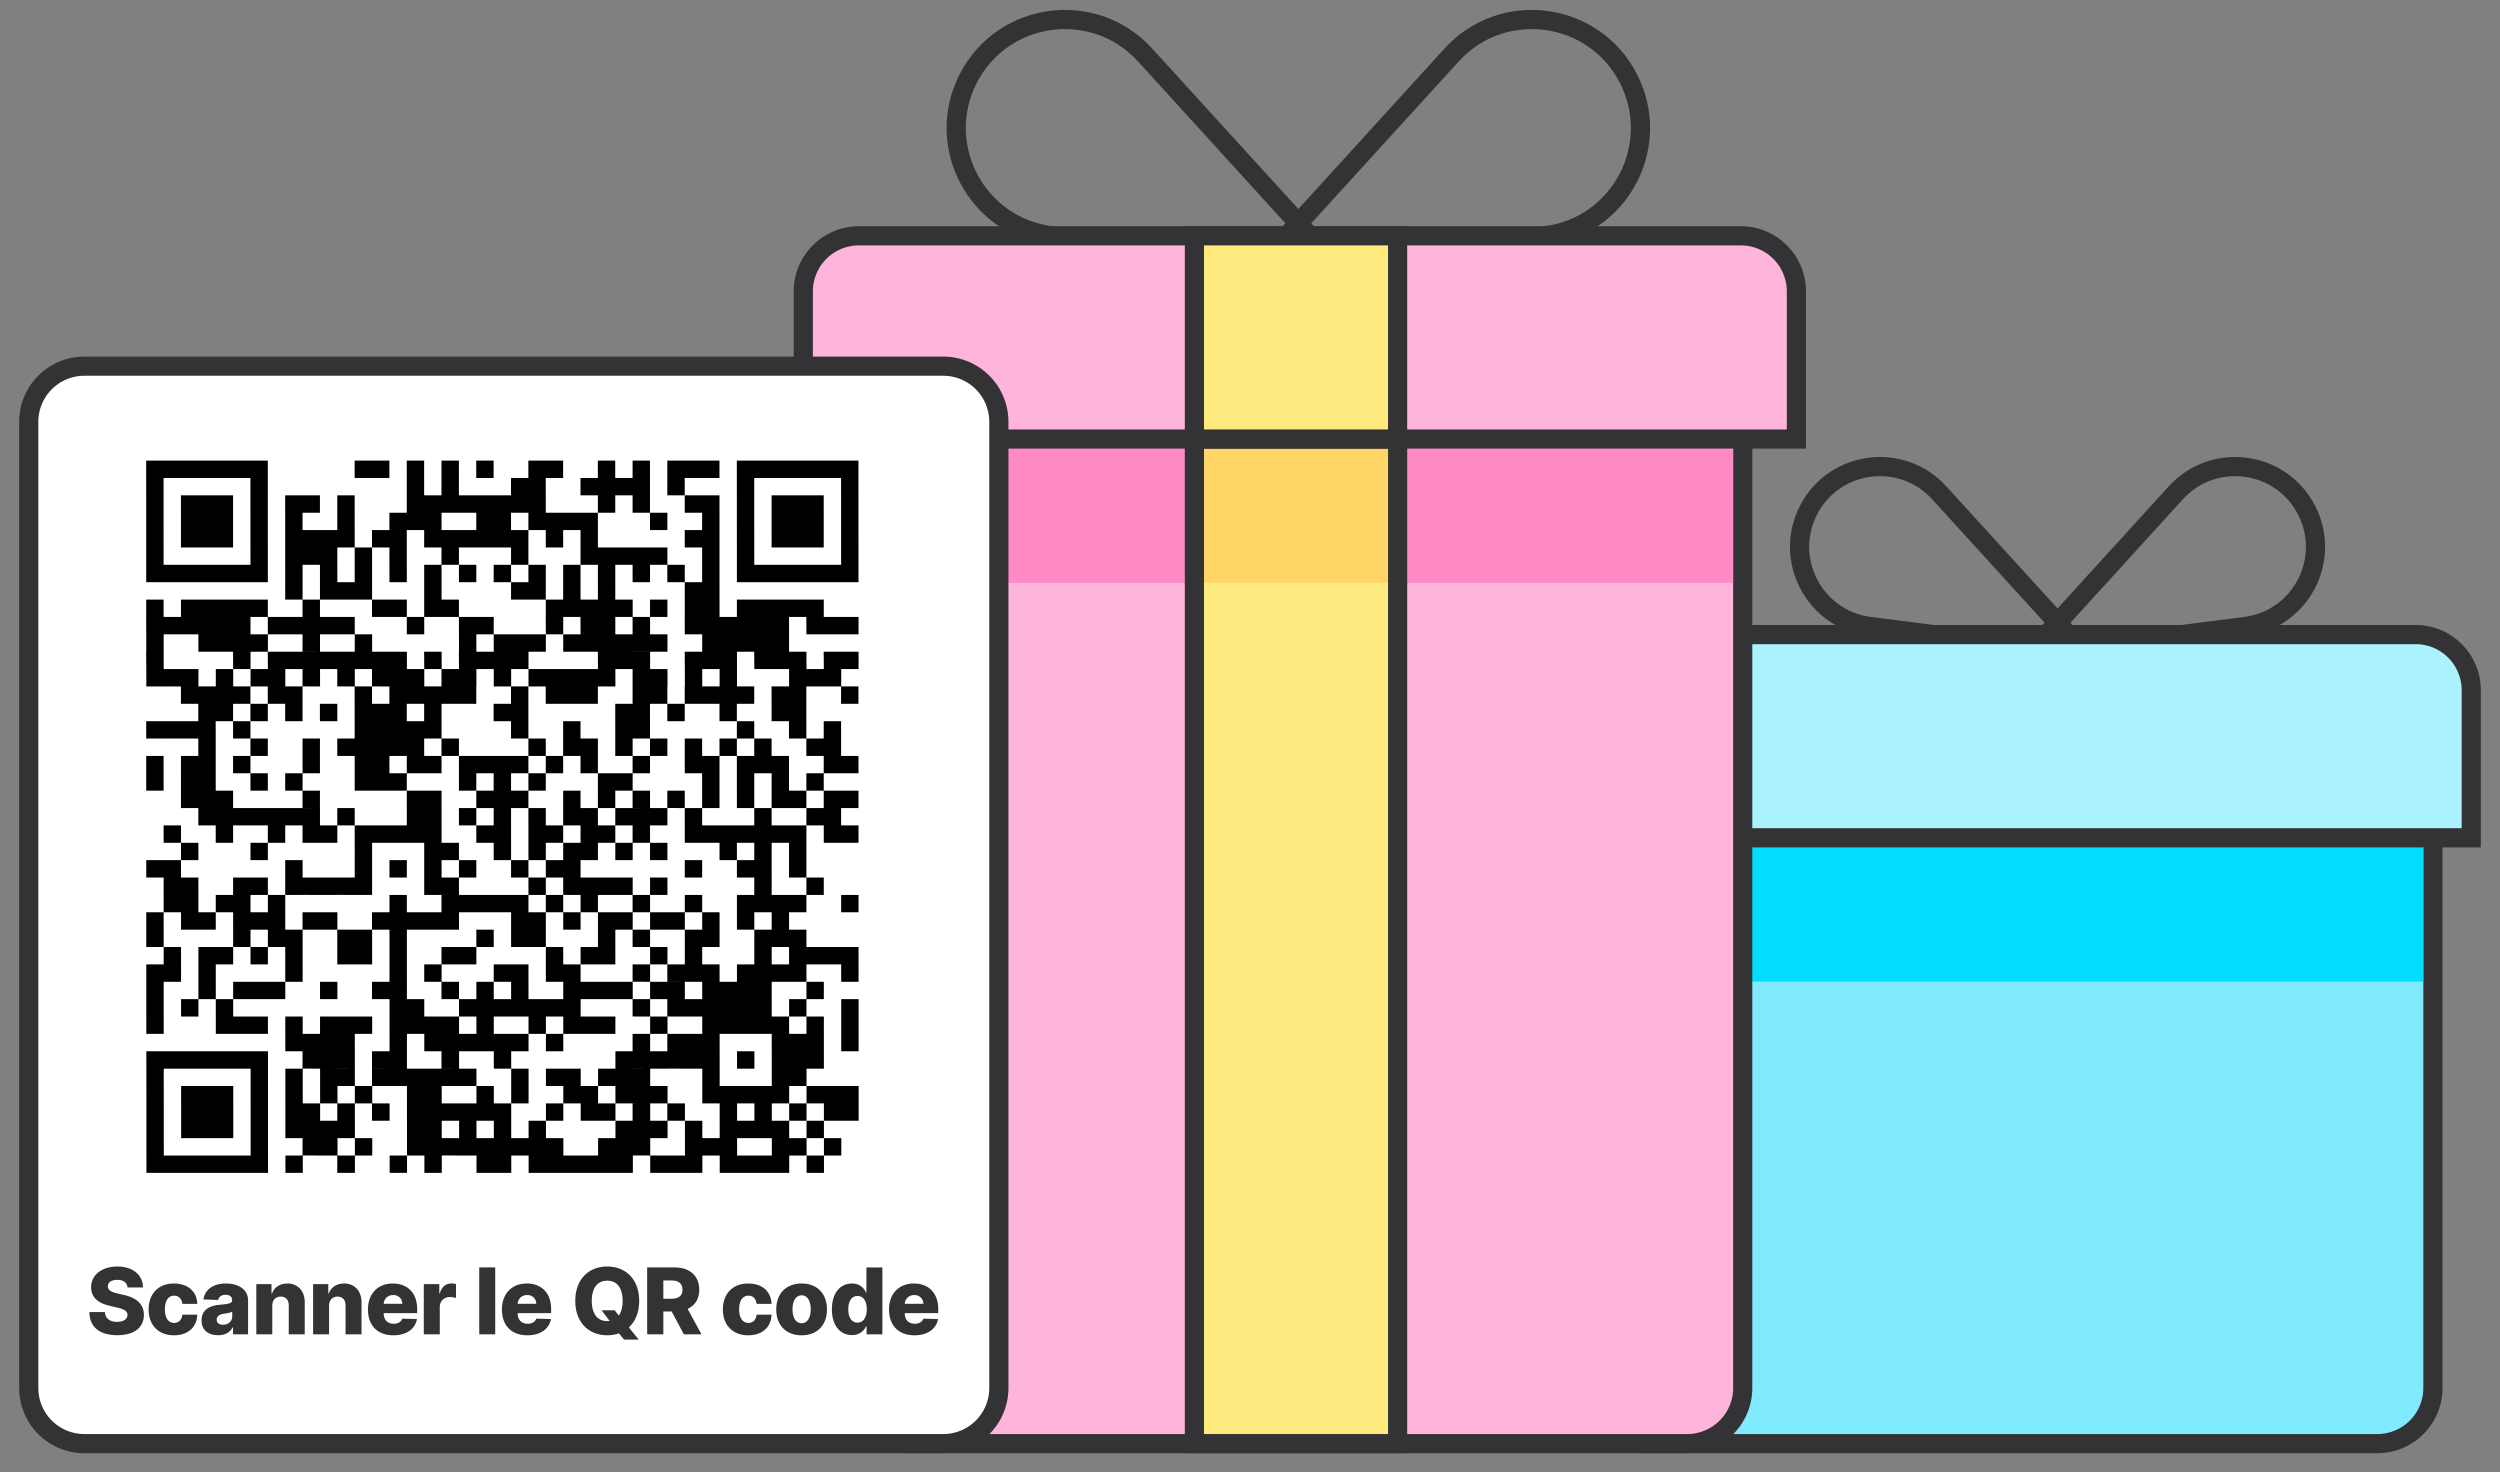 <svg xmlns="http://www.w3.org/2000/svg" width="326" height="192" fill="none" viewBox="0 0 326 192"><rect x="0" y="0" width="326" height="192" fill="#808080" stroke="none"/><g clip-path="url(#a)"><mask id="b" width="326" height="192" x="0" y="0" maskUnits="userSpaceOnUse" style="mask-type:luminance"><path fill="#fff" d="M0 0h326v192H0V0Z"/></mask><g mask="url(#b)"><path stroke="#333336" stroke-width="2.5" d="M172.572 32.7c.904.991.082 2.571-1.249 2.402l-34.258-4.362c-9.767-1.244-15.312-11.832-10.771-20.568 4.54-8.737 16.392-10.283 23.022-3.004L172.572 32.7Z"/><path fill="#80EBFF" stroke="#333336" stroke-width="2.5" d="M214 100.75a7.254 7.254 0 0 0-5.127 2.123A7.254 7.254 0 0 0 206.75 108v73c0 1.923.764 3.767 2.123 5.127A7.254 7.254 0 0 0 214 188.25h96a7.254 7.254 0 0 0 5.127-2.123A7.254 7.254 0 0 0 317.25 181v-73a7.254 7.254 0 0 0-2.123-5.127A7.254 7.254 0 0 0 310 100.75h-96Z"/><path stroke="#333336" stroke-width="2.5" d="M166.035 32.7c-.903.991-.082 2.571 1.249 2.402l34.259-4.362c9.767-1.244 15.311-11.832 10.771-20.568-4.541-8.737-16.393-10.283-23.023-3.004L166.035 32.7Zm104.534 50.983c.5.548.045 1.423-.691 1.33l-26.061-3.32c-7.223-.919-11.324-8.75-7.965-15.21 3.358-6.461 12.123-7.605 17.026-2.222l17.691 19.422Z"/><path stroke="#333336" stroke-width="2.5" d="M266.038 83.683c-.5.548-.045 1.423.691 1.33l26.061-3.32c7.223-.919 11.324-8.75 7.966-15.21-3.358-6.461-12.123-7.605-17.027-2.222l-17.691 19.422Z"/><path fill="#0DF" d="M316 108h-88v20h88v-20Z"/><path fill="#ABF2FF" stroke="#333336" stroke-width="2.5" d="M194 109.25h-1.25V90a7.252 7.252 0 0 1 7.25-7.25h115a7.251 7.251 0 0 1 7.25 7.25v19.25H194Z"/><path fill="#FFB4DC" stroke="#333336" stroke-width="2.5" d="M112 55.75h-1.25V181c0 1.923.764 3.767 2.123 5.127A7.254 7.254 0 0 0 118 188.25h102a7.254 7.254 0 0 0 5.127-2.123A7.254 7.254 0 0 0 227.25 181V55.75H112Z"/><path fill="#FF8AC6" d="M226 56h-45v20h45V56Zm-114 0h69v20h-69V56Z"/><path fill="#FFEA80" stroke="#333336" stroke-width="2.5" d="M155.75 54.75h26.5v133.5h-26.5V54.75Z"/><path fill="#FFD567" d="M157 56h24v20h-24V56Z"/><path fill="#FFB4DC" stroke="#333336" stroke-width="2.5" d="M106 57.25h-1.25V38a7.252 7.252 0 0 1 7.25-7.25h115a7.251 7.251 0 0 1 7.25 7.25v19.25H106Z"/><path fill="#FFEA80" stroke="#333336" stroke-width="2.5" d="M155.75 57.25h26.5v-26.5h-26.5v26.5Z"/><path fill="#fff" stroke="#333336" stroke-width="2.5" d="M11 47.75A7.25 7.25 0 0 0 3.75 55v126a7.251 7.251 0 0 0 7.25 7.25h112a7.254 7.254 0 0 0 5.127-2.123A7.254 7.254 0 0 0 130.25 181V55a7.252 7.252 0 0 0-7.25-7.25H11Z"/><path fill="#333336" d="M16.627 167.889c-.056-.622-.507-.993-1.33-.993-.818 0-1.227.345-1.231.823-.018.52.485.784 1.278.954l.75.171c1.722.379 2.663 1.231 2.672 2.625-.009 1.657-1.296 2.642-3.469 2.642-2.195 0-3.614-.976-3.64-3.017h2.02c.048.839.661 1.274 1.595 1.274.848 0 1.346-.371 1.355-.904-.009-.49-.44-.75-1.398-.971l-.912-.213c-1.508-.345-2.438-1.091-2.433-2.416-.013-1.624 1.423-2.711 3.417-2.711 2.029 0 3.329 1.104 3.346 2.736h-2.02Zm6.06 6.235c-2.071 0-3.307-1.377-3.307-3.375 0-2.008 1.244-3.38 3.302-3.38 1.82 0 2.996 1.049 3.043 2.659h-1.948c-.08-.669-.468-1.073-1.065-1.073-.729 0-1.21.617-1.21 1.772 0 1.164.477 1.782 1.21 1.782.571 0 .989-.38 1.066-1.074h1.947c-.055 1.619-1.198 2.689-3.038 2.689Zm5.75-.013c-1.253 0-2.152-.631-2.152-1.926 0-1.449 1.107-1.939 2.433-2.05 1.116-.098 1.55-.183 1.55-.584v-.021c0-.439-.323-.686-.834-.686-.55 0-.895.255-.985.673l-1.922-.068c.167-1.193 1.164-2.08 2.924-2.08 1.666 0 2.898.797 2.898 2.182V174h-1.96v-.912h-.052c-.358.669-.988 1.023-1.9 1.023Zm.643-1.364c.665 0 1.202-.435 1.202-1.074v-.622c-.235.124-.712.209-1.1.264-.592.09-.924.346-.924.767 0 .435.34.665.822.665Zm6.426-2.48V174h-2.083v-6.545h1.981v1.201h.073c.29-.797 1.022-1.287 1.99-1.287 1.376 0 2.275.985 2.271 2.459V174h-2.084v-3.763c.004-.724-.388-1.159-1.048-1.159s-1.095.443-1.1 1.189Zm7.406 0V174h-2.084v-6.545h1.982v1.201h.072c.29-.797 1.023-1.287 1.99-1.287 1.377 0 2.276.985 2.271 2.459V174H45.06v-3.763c.004-.724-.388-1.159-1.049-1.159-.66 0-1.094.443-1.099 1.189Zm8.381 3.857c-2.058 0-3.31-1.275-3.31-3.371 0-2.029 1.269-3.384 3.246-3.384 1.858 0 3.17 1.185 3.17 3.341v.52h-4.363v.056c0 .801.494 1.333 1.296 1.333.545 0 .971-.234 1.133-.669l1.913.056c-.238 1.287-1.367 2.118-3.085 2.118Zm-1.257-4.104h2.425c-.009-.669-.503-1.146-1.19-1.146-.69 0-1.205.494-1.235 1.146Zm5.228 3.98v-6.545h2.024v1.193h.068c.239-.865.81-1.283 1.526-1.283.192 0 .409.03.584.077v1.811c-.2-.068-.571-.111-.819-.111-.745 0-1.3.524-1.3 1.304V174h-2.083Zm9.313-8.727V174h-2.084v-8.727h2.084Zm4.186 8.851c-2.059 0-3.311-1.275-3.311-3.371 0-2.029 1.27-3.384 3.247-3.384 1.858 0 3.17 1.185 3.17 3.341v.52h-4.363v.056c0 .801.494 1.333 1.295 1.333.546 0 .972-.234 1.134-.669l1.913.056c-.239 1.287-1.368 2.118-3.085 2.118Zm-1.257-4.104h2.424c-.008-.669-.503-1.146-1.189-1.146-.69 0-1.206.494-1.235 1.146Zm15.843-.384c0 1.53-.516 2.698-1.347 3.461l1.287 1.585H81.38l-.677-.814a4.55 4.55 0 0 1-1.522.251c-2.352 0-4.163-1.61-4.163-4.483 0-2.885 1.811-4.483 4.163-4.483 2.344 0 4.168 1.598 4.168 4.483Zm-4.9 1.228h1.704l.537.686c.328-.443.503-1.087.503-1.914 0-1.708-.75-2.633-2.012-2.633-1.257 0-2.011.925-2.011 2.633 0 1.709.754 2.634 2.011 2.634.107 0 .213-.009.316-.021l-1.048-1.385ZM84.391 174v-8.727h3.605c1.96 0 3.183 1.112 3.183 2.906 0 1.206-.554 2.062-1.512 2.497l1.81 3.324h-2.3l-1.594-2.987H86.5V174h-2.109Zm2.11-4.649h1.04c.945 0 1.452-.362 1.452-1.172 0-.81-.507-1.206-1.453-1.206H86.5l.001 2.378Zm11.069 4.773c-2.071 0-3.307-1.377-3.307-3.375 0-2.008 1.245-3.38 3.303-3.38 1.82 0 2.995 1.049 3.042 2.659h-1.947c-.081-.669-.469-1.073-1.066-1.073-.728 0-1.21.617-1.21 1.772 0 1.164.478 1.782 1.21 1.782.572 0 .99-.38 1.066-1.074h1.947c-.055 1.619-1.197 2.689-3.038 2.689Zm6.96 0c-2.058 0-3.307-1.36-3.307-3.375 0-2.02 1.249-3.38 3.307-3.38s3.307 1.36 3.307 3.38c0 2.015-1.249 3.375-3.307 3.375Zm.013-1.573c.746 0 1.172-.733 1.172-1.815 0-1.087-.426-1.824-1.172-1.824-.771 0-1.198.737-1.198 1.824 0 1.082.427 1.815 1.198 1.815Zm6.552 1.543c-1.445 0-2.616-1.134-2.616-3.362 0-2.31 1.24-3.363 2.608-3.363 1.031 0 1.602.605 1.849 1.206h.043v-3.302h2.083V174H113v-1.061h-.064c-.264.605-.852 1.155-1.841 1.155Zm.724-1.624c.759 0 1.206-.682 1.206-1.743 0-1.069-.443-1.73-1.206-1.73-.775 0-1.201.678-1.201 1.73 0 1.057.43 1.743 1.201 1.743Zm7.421 1.654c-2.058 0-3.311-1.275-3.311-3.371 0-2.029 1.27-3.384 3.247-3.384 1.858 0 3.17 1.185 3.17 3.341v.52h-4.363v.056c0 .801.494 1.333 1.295 1.333.546 0 .972-.234 1.134-.669l1.913.056c-.239 1.287-1.368 2.118-3.085 2.118Zm-1.257-4.104h2.424c-.008-.669-.502-1.146-1.188-1.146-.691 0-1.206.494-1.236 1.146Z"/></g><path fill="#000" d="M19.061 60.061h2.265v2.266h-2.265V60.06Zm2.265 0h2.266v2.266h-2.265V60.06Zm2.266 0h2.265v2.266h-2.265V60.06Zm2.265 0h2.265v2.266h-2.265V60.06Zm2.265 0h2.266v2.266h-2.266V60.06Zm2.266 0h2.265v2.266h-2.265V60.06Zm2.265 0h2.265v2.266h-2.265V60.06Zm13.592 0h2.265v2.266h-2.265V60.06Zm2.265 0h2.266v2.266H48.51V60.06Zm4.53 0h2.266v2.266h-2.265V60.06Zm4.531 0h2.266v2.266H57.57V60.06Zm4.531 0h2.265v2.266h-2.265V60.06Zm6.796 0h2.265v2.266h-2.265V60.06Zm2.265 0h2.266v2.266h-2.266V60.06Zm6.796 0h2.266v2.266h-2.266V60.06Zm4.53 0h2.266v2.266H82.49V60.06Zm4.531 0h2.266v2.266H87.02V60.06Zm2.266 0h2.265v2.266h-2.265V60.06Zm2.265 0h2.265v2.266h-2.265V60.06Zm4.53 0h2.266v2.266h-2.265V60.06Zm2.266 0h2.265v2.266h-2.265V60.06Zm2.265 0h2.266v2.266h-2.266V60.06Zm2.266 0h2.265v2.266h-2.265V60.06Zm2.265 0h2.265v2.266h-2.265V60.06Zm2.265 0h2.265v2.266h-2.265V60.06Zm2.265 0h2.266v2.266h-2.266V60.06Zm-90.612 2.266h2.265v2.265h-2.265v-2.265Zm13.592 0h2.265v2.265h-2.265v-2.265Zm20.388 0h2.265v2.265h-2.265v-2.265Zm4.53 0h2.266v2.265H57.57v-2.265Zm9.062 0h2.265v2.265h-2.265v-2.265Zm2.265 0h2.265v2.265h-2.265v-2.265Zm6.796 0h2.265v2.265h-2.265v-2.265Zm2.265 0h2.266v2.265h-2.266v-2.265Zm2.266 0h2.265v2.265h-2.265v-2.265Zm2.265 0h2.265v2.265H82.49v-2.265Zm4.53 0h2.266v2.265H87.02v-2.265Zm9.062 0h2.265v2.265h-2.265v-2.265Zm13.591 0h2.266v2.265h-2.266v-2.265Zm-90.612 2.265h2.265v2.265h-2.265v-2.265Zm4.53 0h2.266v2.265h-2.265v-2.265Zm2.266 0h2.265v2.265h-2.265v-2.265Zm2.265 0h2.266v2.265h-2.266v-2.265Zm4.531 0h2.265v2.265h-2.265v-2.265Zm4.53 0h2.266v2.265h-2.265v-2.265Zm2.266 0h2.265v2.265H39.45v-2.265Zm4.53 0h2.266v2.265H43.98v-2.265Zm9.062 0h2.265v2.265h-2.265v-2.265Zm2.265 0h2.265v2.265h-2.265v-2.265Zm2.265 0h2.266v2.265H57.57v-2.265Zm2.266 0h2.265v2.265h-2.265v-2.265Zm2.265 0h2.265v2.265h-2.265v-2.265Zm2.265 0h2.266v2.265h-2.266v-2.265Zm2.266 0h2.265v2.265h-2.265v-2.265Zm2.265 0h2.265v2.265h-2.265v-2.265Zm9.061 0h2.266v2.265h-2.266v-2.265Zm4.53 0h2.266v2.265H82.49v-2.265Zm6.797 0h2.265v2.265h-2.265v-2.265Zm2.265 0h2.265v2.265h-2.265v-2.265Zm4.53 0h2.266v2.265h-2.265v-2.265Zm4.531 0h2.266v2.265h-2.266v-2.265Zm2.266 0h2.265v2.265h-2.265v-2.265Zm2.265 0h2.265v2.265h-2.265v-2.265Zm4.53 0h2.266v2.265h-2.266v-2.265Zm-90.612 2.265h2.265v2.265h-2.265v-2.265Zm4.53 0h2.266v2.265h-2.265v-2.265Zm2.266 0h2.265v2.265h-2.265v-2.265Zm2.265 0h2.266v2.265h-2.266v-2.265Zm4.531 0h2.265v2.265h-2.265v-2.265Zm4.53 0h2.266v2.265h-2.265v-2.265Zm6.797 0h2.265v2.265H43.98v-2.265Zm6.796 0h2.265v2.265h-2.265v-2.265Zm2.265 0h2.265v2.265h-2.265v-2.265Zm2.265 0h2.265v2.265h-2.265v-2.265Zm6.796 0h2.265v2.265h-2.265v-2.265Zm2.265 0h2.266v2.265h-2.266v-2.265Zm4.531 0h2.265v2.265h-2.265v-2.265Zm2.265 0h2.266v2.265h-2.266v-2.265Zm2.266 0h2.265v2.265h-2.265v-2.265Zm2.265 0h2.265v2.265h-2.265v-2.265Zm9.061 0h2.265v2.265h-2.265v-2.265Zm6.796 0h2.265v2.265h-2.265v-2.265Zm4.53 0h2.266v2.265h-2.265v-2.265Zm4.531 0h2.266v2.265h-2.266v-2.265Zm2.266 0h2.265v2.265h-2.265v-2.265Zm2.265 0h2.265v2.265h-2.265v-2.265Zm4.53 0h2.266v2.265h-2.266v-2.265Zm-90.612 2.265h2.265v2.266h-2.265v-2.266Zm4.53 0h2.266v2.266h-2.265v-2.266Zm2.266 0h2.265v2.266h-2.265v-2.266Zm2.265 0h2.266v2.266h-2.266v-2.266Zm4.531 0h2.265v2.266h-2.265v-2.266Zm4.53 0h2.266v2.266h-2.265v-2.266Zm2.266 0h2.265v2.266H39.45v-2.266Zm2.265 0h2.266v2.266h-2.266v-2.266Zm2.266 0h2.265v2.266H43.98v-2.266Zm4.53 0h2.266v2.266H48.51v-2.266Zm2.266 0h2.265v2.266h-2.265v-2.266Zm4.53 0h2.265v2.266h-2.265v-2.266Zm2.265 0h2.266v2.266H57.57v-2.266Zm2.266 0h2.265v2.266h-2.265v-2.266Zm2.265 0h2.265v2.266h-2.265v-2.266Zm2.265 0h2.266v2.266h-2.266v-2.266Zm2.266 0h2.265v2.266h-2.265v-2.266Zm4.53 0h2.266v2.266h-2.266v-2.266Zm4.53 0h2.266v2.266h-2.265v-2.266Zm13.593 0h2.265v2.266h-2.265v-2.266Zm2.265 0h2.265v2.266h-2.265v-2.266Zm4.53 0h2.266v2.266h-2.265v-2.266Zm4.531 0h2.266v2.266h-2.266v-2.266Zm2.266 0h2.265v2.266h-2.265v-2.266Zm2.265 0h2.265v2.266h-2.265v-2.266Zm4.53 0h2.266v2.266h-2.266v-2.266Zm-90.612 2.266h2.265v2.265h-2.265v-2.265Zm13.592 0h2.265v2.265h-2.265v-2.265Zm4.53 0h2.266v2.265h-2.265v-2.265Zm2.266 0h2.265v2.265H39.45v-2.265Zm2.265 0h2.266v2.265h-2.266v-2.265Zm4.53 0h2.266v2.265h-2.265v-2.265Zm4.532 0h2.265v2.265h-2.265v-2.265Zm6.795 0h2.266v2.265H57.57v-2.265Zm9.062 0h2.265v2.265h-2.265v-2.265Zm9.06 0h2.266v2.265h-2.265v-2.265Zm2.266 0h2.266v2.265h-2.266v-2.265Zm2.266 0h2.265v2.265h-2.265v-2.265Zm2.265 0h2.265v2.265H82.49v-2.265Zm2.265 0h2.265v2.265h-2.265v-2.265Zm6.796 0h2.265v2.265h-2.265v-2.265Zm4.53 0h2.266v2.265h-2.265v-2.265Zm13.592 0h2.266v2.265h-2.266v-2.265Zm-90.612 2.265h2.265v2.265h-2.265v-2.265Zm2.265 0h2.266v2.265h-2.265v-2.265Zm2.266 0h2.265v2.265h-2.265v-2.265Zm2.265 0h2.265v2.265h-2.265v-2.265Zm2.265 0h2.266v2.265h-2.266v-2.265Zm2.266 0h2.265v2.265h-2.265v-2.265Zm2.265 0h2.265v2.265h-2.265v-2.265Zm4.53 0h2.266v2.265h-2.265v-2.265Zm4.531 0h2.266v2.265h-2.266v-2.265Zm4.53 0h2.266v2.265h-2.265v-2.265Zm4.532 0h2.265v2.265h-2.265v-2.265Zm4.53 0h2.265v2.265h-2.265v-2.265Zm4.53 0h2.266v2.265h-2.265v-2.265Zm4.531 0h2.266v2.265h-2.266v-2.265Zm4.531 0h2.265v2.265h-2.265v-2.265Zm4.53 0h2.266v2.265h-2.265v-2.265Zm4.531 0h2.266v2.265h-2.266v-2.265Zm4.53 0h2.266v2.265H82.49v-2.265Zm4.531 0h2.266v2.265H87.02v-2.265Zm4.531 0h2.265v2.265h-2.265v-2.265Zm4.53 0h2.266v2.265h-2.265v-2.265Zm2.266 0h2.265v2.265h-2.265v-2.265Zm2.265 0h2.266v2.265h-2.266v-2.265Zm2.266 0h2.265v2.265h-2.265v-2.265Zm2.265 0h2.265v2.265h-2.265v-2.265Zm2.265 0h2.265v2.265h-2.265v-2.265Zm2.265 0h2.266v2.265h-2.266v-2.265Zm-72.49 2.265h2.266v2.266h-2.265v-2.266Zm4.531 0h2.266v2.266h-2.266v-2.266Zm2.266 0h2.265v2.266H43.98v-2.266Zm2.265 0h2.265v2.266h-2.265v-2.266Zm9.061 0h2.265v2.266h-2.265v-2.266Zm11.327 0h2.265v2.266h-2.265v-2.266Zm2.265 0h2.265v2.266h-2.265v-2.266Zm4.53 0h2.266v2.266h-2.265v-2.266Zm4.531 0h2.266v2.266h-2.266v-2.266Zm11.327 0h2.265v2.266h-2.265v-2.266Zm2.265 0h2.265v2.266h-2.265v-2.266Zm-72.49 2.266h2.265v2.265h-2.265v-2.265Zm4.53 0h2.266v2.265h-2.265v-2.265Zm2.266 0h2.265v2.265h-2.265v-2.265Zm2.265 0h2.266v2.265h-2.266v-2.265Zm2.266 0h2.265v2.265h-2.265v-2.265Zm2.265 0h2.265v2.265h-2.265v-2.265Zm6.796 0h2.265v2.265H39.45v-2.265Zm9.061 0h2.266v2.265H48.51v-2.265Zm2.266 0h2.265v2.265h-2.265v-2.265Zm4.53 0h2.265v2.265h-2.265v-2.265Zm2.265 0h2.266v2.265H57.57v-2.265Zm13.592 0h2.266v2.265h-2.266v-2.265Zm2.266 0h2.265v2.265h-2.265v-2.265Zm2.265 0h2.265v2.265h-2.265v-2.265Zm2.265 0h2.266v2.265h-2.266v-2.265Zm2.266 0h2.265v2.265h-2.265v-2.265Zm4.53 0h2.265v2.265h-2.265v-2.265Zm4.53 0h2.266v2.265h-2.265v-2.265Zm2.266 0h2.265v2.265h-2.265v-2.265Zm4.53 0h2.266v2.265h-2.265v-2.265Zm2.266 0h2.265v2.265h-2.265v-2.265Zm2.265 0h2.266v2.265h-2.266v-2.265Zm2.266 0h2.265v2.265h-2.265v-2.265Zm2.265 0h2.265v2.265h-2.265v-2.265Zm-86.082 2.265h2.265v2.265h-2.265V80.45Zm2.265 0h2.266v2.265h-2.265V80.45Zm2.266 0h2.265v2.265h-2.265V80.45Zm2.265 0h2.265v2.265h-2.265V80.45Zm2.265 0h2.266v2.265h-2.266V80.45Zm2.266 0h2.265v2.265h-2.265V80.45Zm4.53 0h2.266v2.265h-2.266V80.45Zm2.266 0h2.265v2.265h-2.265V80.45Zm2.265 0h2.265v2.265H39.45V80.45Zm2.265 0h2.266v2.265h-2.266V80.45Zm2.266 0h2.265v2.265H43.98V80.45Zm9.06 0h2.266v2.265h-2.265V80.45Zm6.797 0h2.265v2.265h-2.265V80.45Zm2.265 0h2.265v2.265h-2.265V80.45Zm9.061 0h2.266v2.265h-2.266V80.45Zm4.53 0h2.266v2.265h-2.265V80.45Zm2.266 0h2.266v2.265h-2.266V80.45Zm4.53 0h2.266v2.265H82.49V80.45Zm6.797 0h2.265v2.265h-2.265V80.45Zm2.265 0h2.265v2.265h-2.265V80.45Zm2.265 0h2.266v2.265h-2.266V80.45Zm2.266 0h2.265v2.265h-2.265V80.45Zm2.265 0h2.265v2.265h-2.265V80.45Zm2.265 0h2.266v2.265h-2.266V80.45Zm4.531 0h2.265v2.265h-2.265V80.45Zm2.265 0h2.265v2.265h-2.265V80.45Zm2.265 0h2.266v2.265h-2.266V80.45Zm-90.612 2.265h2.265v2.266h-2.265v-2.266Zm6.796 0h2.265v2.266h-2.265v-2.266Zm2.265 0h2.266v2.266h-2.266v-2.266Zm2.266 0h2.265v2.266h-2.265v-2.266Zm2.265 0h2.265v2.266h-2.265v-2.266Zm6.796 0h2.265v2.266H39.45v-2.266Zm6.796 0h2.265v2.266h-2.265v-2.266Zm13.592 0h2.265v2.266h-2.265v-2.266Zm4.53 0h2.266v2.266h-2.266v-2.266Zm2.266 0h2.265v2.266h-2.265v-2.266Zm2.265 0h2.265v2.266h-2.265v-2.266Zm4.53 0h2.266v2.266h-2.265v-2.266Zm2.266 0h2.265v2.266h-2.265v-2.266Zm2.265 0h2.266v2.266h-2.266v-2.266Zm2.266 0h2.265v2.266h-2.265v-2.266Zm2.265 0h2.265v2.266H82.49v-2.266Zm2.265 0h2.265v2.266h-2.265v-2.266Zm6.796 0h2.265v2.266h-2.265v-2.266Zm2.265 0h2.266v2.266h-2.266v-2.266Zm2.266 0h2.265v2.266h-2.265v-2.266Zm2.265 0h2.265v2.266h-2.265v-2.266Zm2.265 0h2.266v2.266h-2.266v-2.266Zm-81.55 2.266h2.264v2.265h-2.265V84.98Zm11.326 0h2.265v2.265h-2.265V84.98Zm4.53 0h2.266v2.265h-2.266V84.98Zm2.266 0h2.265v2.265h-2.265V84.98Zm2.265 0h2.265v2.265H39.45V84.98Zm2.265 0h2.266v2.265h-2.266V84.98Zm2.266 0h2.265v2.265H43.98V84.98Zm2.265 0h2.265v2.265h-2.265V84.98Zm2.265 0h2.266v2.265H48.51V84.98Zm2.266 0h2.265v2.265h-2.265V84.98Zm4.53 0h2.265v2.265h-2.265V84.98Zm4.53 0h2.266v2.265h-2.265V84.98Zm2.266 0h2.265v2.265h-2.265V84.98Zm2.265 0h2.266v2.265h-2.266V84.98Zm2.266 0h2.265v2.265h-2.265V84.98Zm11.326 0h2.266v2.265h-2.266V84.98Zm2.266 0h2.265v2.265h-2.265V84.98Zm2.265 0h2.265v2.265H82.49V84.98Zm6.796 0h2.265v2.265h-2.265V84.98Zm2.265 0h2.265v2.265h-2.265V84.98Zm2.265 0h2.266v2.265h-2.266V84.98Zm4.53 0h2.266v2.265h-2.265V84.98Zm2.266 0h2.266v2.265h-2.266V84.98Zm2.266 0h2.265v2.265h-2.265V84.98Zm4.53 0h2.265v2.265h-2.265V84.98Zm2.265 0h2.266v2.265h-2.266V84.98Zm-90.612 2.265h2.265v2.265h-2.265v-2.265Zm2.265 0h2.266v2.265h-2.265v-2.265Zm2.266 0h2.265v2.265h-2.265v-2.265Zm4.53 0h2.266v2.265h-2.266v-2.265Zm4.531 0h2.265v2.265h-2.265v-2.265Zm2.265 0h2.266v2.265h-2.266v-2.265Zm4.531 0h2.265v2.265H39.45v-2.265Zm4.53 0h2.266v2.265H43.98v-2.265Zm4.531 0h2.266v2.265H48.51v-2.265Zm2.266 0h2.265v2.265h-2.265v-2.265Zm2.265 0h2.265v2.265h-2.265v-2.265Zm4.53 0h2.266v2.265H57.57v-2.265Zm2.266 0h2.265v2.265h-2.265v-2.265Zm4.53 0h2.266v2.265h-2.266v-2.265Zm4.531 0h2.265v2.265h-2.265v-2.265Zm2.265 0h2.266v2.265h-2.266v-2.265Zm2.266 0h2.265v2.265h-2.265v-2.265Zm2.265 0h2.265v2.265h-2.265v-2.265Zm2.265 0h2.266v2.265h-2.266v-2.265Zm4.53 0h2.266v2.265H82.49v-2.265Zm2.266 0h2.265v2.265h-2.265v-2.265Zm4.53 0h2.266v2.265h-2.265v-2.265Zm4.531 0h2.266v2.265h-2.266v-2.265Zm9.062 0h2.265v2.265h-2.265v-2.265Zm2.265 0h2.265v2.265h-2.265v-2.265Zm2.265 0h2.265v2.265h-2.265v-2.265ZM23.592 89.51h2.265v2.265h-2.265V89.51Zm2.265 0h2.265v2.265h-2.265V89.51Zm2.265 0h2.266v2.265h-2.266V89.51Zm2.266 0h2.265v2.265h-2.265V89.51Zm4.53 0h2.266v2.265h-2.266V89.51Zm2.266 0h2.265v2.265h-2.265V89.51Zm9.06 0h2.266v2.265h-2.265V89.51Zm4.532 0h2.265v2.265h-2.265V89.51Zm2.265 0h2.265v2.265h-2.265V89.51Zm2.265 0h2.265v2.265h-2.265V89.51Zm2.265 0h2.266v2.265H57.57V89.51Zm2.266 0h2.265v2.265h-2.265V89.51Zm6.796 0h2.265v2.265h-2.265V89.51Zm4.53 0h2.266v2.265h-2.266V89.51Zm2.266 0h2.265v2.265h-2.265V89.51Zm2.265 0h2.265v2.265h-2.265V89.51Zm6.796 0h2.265v2.265H82.49V89.51Zm2.265 0h2.265v2.265h-2.265V89.51Zm4.53 0h2.266v2.265h-2.265V89.51Zm2.266 0h2.265v2.265h-2.265V89.51Zm2.265 0h2.266v2.265h-2.266V89.51Zm2.266 0h2.265v2.265h-2.265V89.51Zm4.53 0h2.266v2.265h-2.266V89.51Zm2.266 0h2.265v2.265h-2.265V89.51Zm6.795 0h2.266v2.265h-2.266V89.51Zm-83.816 2.265h2.265v2.266h-2.265v-2.266Zm2.265 0h2.266v2.266h-2.266v-2.266Zm4.531 0h2.265v2.266h-2.265v-2.266Zm4.53 0h2.266v2.266h-2.265v-2.266Zm4.531 0h2.266v2.266h-2.266v-2.266Zm4.53 0h2.266v2.266h-2.265v-2.266Zm2.266 0h2.266v2.266H48.51v-2.266Zm2.266 0h2.265v2.266h-2.265v-2.266Zm4.53 0h2.265v2.266h-2.265v-2.266Zm9.061 0h2.266v2.266h-2.266v-2.266Zm2.266 0h2.265v2.266h-2.265v-2.266Zm13.592 0h2.265v2.266h-2.265v-2.266Zm2.265 0h2.265v2.266H82.49v-2.266Zm4.53 0h2.266v2.266H87.02v-2.266Zm6.796 0h2.266v2.266h-2.266v-2.266Zm6.796 0h2.266v2.266h-2.266v-2.266Zm2.266 0h2.265v2.266h-2.265v-2.266Zm-83.817 2.266h2.265v2.265h-2.265v-2.265Zm2.265 0h2.266v2.265h-2.265v-2.265Zm2.266 0h2.265v2.265h-2.265v-2.265Zm2.265 0h2.265v2.265h-2.265v-2.265Zm4.53 0h2.266v2.265h-2.265v-2.265Zm15.858 0h2.265v2.265h-2.265v-2.265Zm2.265 0h2.266v2.265H48.51v-2.265Zm2.266 0h2.265v2.265h-2.265v-2.265Zm2.265 0h2.265v2.265h-2.265v-2.265Zm2.265 0h2.265v2.265h-2.265v-2.265Zm11.327 0h2.265v2.265h-2.265v-2.265Zm6.796 0h2.265v2.265h-2.265v-2.265Zm6.796 0h2.265v2.265h-2.265v-2.265Zm2.265 0h2.265v2.265H82.49v-2.265Zm13.592 0h2.265v2.265h-2.265v-2.265Zm6.796 0h2.265v2.265h-2.265v-2.265Zm4.53 0h2.265v2.265h-2.265v-2.265Zm-81.55 2.265h2.264v2.265h-2.265v-2.265Zm6.795 0h2.265v2.265h-2.265v-2.265Zm6.796 0h2.265v2.265H39.45v-2.265Zm4.53 0h2.266v2.265H43.98v-2.265Zm2.266 0h2.265v2.265h-2.265v-2.265Zm2.265 0h2.266v2.265H48.51v-2.265Zm2.266 0h2.265v2.265h-2.265v-2.265Zm2.265 0h2.265v2.265h-2.265v-2.265Zm4.53 0h2.266v2.265H57.57v-2.265Zm11.327 0h2.265v2.265h-2.265v-2.265Zm4.53 0h2.266v2.265h-2.265v-2.265Zm2.266 0h2.265v2.265h-2.265v-2.265Zm4.53 0h2.266v2.265h-2.265v-2.265Zm4.531 0h2.265v2.265h-2.265v-2.265Zm4.53 0h2.266v2.265h-2.265v-2.265Zm4.531 0h2.266v2.265h-2.266v-2.265Zm4.53 0h2.266v2.265h-2.265v-2.265Zm6.797 0h2.265v2.265h-2.265v-2.265Zm2.265 0h2.265v2.265h-2.265v-2.265Zm-88.347 2.265h2.265v2.266h-2.265v-2.266Zm4.53 0h2.266v2.266h-2.265v-2.266Zm2.266 0h2.265v2.266h-2.265v-2.266Zm4.53 0h2.266v2.266h-2.265v-2.266Zm9.062 0h2.265v2.266H39.45v-2.266Zm6.796 0h2.265v2.266h-2.265v-2.266Zm2.265 0h2.266v2.266H48.51v-2.266Zm4.53 0h2.266v2.266h-2.265v-2.266Zm2.266 0h2.265v2.266h-2.265v-2.266Zm4.53 0h2.266v2.266h-2.265v-2.266Zm2.266 0h2.265v2.266h-2.265v-2.266Zm2.265 0h2.266v2.266h-2.266v-2.266Zm2.266 0h2.265v2.266h-2.265v-2.266Zm4.53 0h2.266v2.266h-2.266v-2.266Zm4.53 0h2.266v2.266h-2.265v-2.266Zm6.797 0h2.265v2.266H82.49v-2.266Zm6.796 0h2.265v2.266h-2.265v-2.266Zm2.265 0h2.265v2.266h-2.265v-2.266Zm4.53 0h2.266v2.266h-2.265v-2.266Zm2.266 0h2.265v2.266h-2.265v-2.266Zm2.265 0h2.266v2.266h-2.266v-2.266Zm6.796 0h2.265v2.266h-2.265v-2.266Zm2.265 0h2.266v2.266h-2.266v-2.266Zm-90.612 2.266h2.265v2.265h-2.265v-2.265Zm4.53 0h2.266v2.265h-2.265v-2.265Zm2.266 0h2.265v2.265h-2.265v-2.265Zm6.796 0h2.265v2.265h-2.265v-2.265Zm4.53 0h2.266v2.265h-2.265v-2.265Zm9.062 0h2.265v2.265h-2.265v-2.265Zm2.265 0h2.266v2.265H48.51v-2.265Zm2.266 0h2.265v2.265h-2.265v-2.265Zm9.06 0h2.266v2.265h-2.265v-2.265Zm4.531 0h2.266v2.265h-2.266v-2.265Zm4.531 0h2.265v2.265h-2.265v-2.265Zm9.061 0h2.266v2.265h-2.266v-2.265Zm2.266 0h2.265v2.265h-2.265v-2.265Zm11.326 0h2.265v2.265h-2.265v-2.265Zm4.53 0h2.266v2.265h-2.265v-2.265Zm4.531 0h2.266v2.265h-2.266v-2.265Zm4.531 0h2.265v2.265h-2.265v-2.265Zm-81.551 2.265h2.265v2.265h-2.265v-2.265Zm2.265 0h2.265v2.265h-2.265v-2.265Zm2.265 0h2.266v2.265h-2.266v-2.265Zm11.327 0h2.265v2.265H39.45v-2.265Zm13.592 0h2.265v2.265h-2.265v-2.265Zm2.265 0h2.265v2.265h-2.265v-2.265Zm6.796 0h2.265v2.265h-2.265v-2.265Zm2.265 0h2.266v2.265h-2.266v-2.265Zm2.266 0h2.265v2.265h-2.265v-2.265Zm6.796 0h2.265v2.265h-2.265v-2.265Zm4.53 0h2.266v2.265h-2.266v-2.265Zm4.53 0h2.266v2.265H82.49v-2.265Zm4.531 0h2.266v2.265H87.02v-2.265Zm4.531 0h2.265v2.265h-2.265v-2.265Zm4.53 0h2.266v2.265h-2.265v-2.265Zm4.531 0h2.266v2.265h-2.266v-2.265Zm2.266 0h2.265v2.265h-2.265v-2.265Zm4.53 0h2.265v2.265h-2.265v-2.265Zm2.265 0h2.266v2.265h-2.266v-2.265Zm-83.816 2.265h2.265v2.266h-2.265v-2.266Zm2.265 0h2.266v2.266h-2.266v-2.266Zm2.266 0h2.265v2.266h-2.265v-2.266Zm2.265 0h2.265v2.266h-2.265v-2.266Zm2.265 0h2.266v2.266h-2.266v-2.266Zm2.266 0h2.265v2.266h-2.265v-2.266Zm2.265 0h2.265v2.266H39.45v-2.266Zm4.53 0h2.266v2.266H43.98v-2.266Zm9.062 0h2.265v2.266h-2.265v-2.266Zm2.265 0h2.265v2.266h-2.265v-2.266Zm4.53 0h2.266v2.266h-2.265v-2.266Zm4.531 0h2.266v2.266h-2.266v-2.266Zm4.531 0h2.265v2.266h-2.265v-2.266Zm4.53 0h2.266v2.266h-2.265v-2.266Zm2.266 0h2.265v2.266h-2.265v-2.266Zm4.53 0h2.266v2.266h-2.265v-2.266Zm2.266 0h2.265v2.266H82.49v-2.266Zm2.265 0h2.265v2.266h-2.265v-2.266Zm4.53 0h2.266v2.266h-2.265v-2.266Zm9.062 0h2.265v2.266h-2.265v-2.266Zm6.796 0h2.265v2.266h-2.265v-2.266Zm2.265 0h2.265v2.266h-2.265v-2.266Zm-86.082 2.266h2.266v2.265h-2.265v-2.265Zm6.796 0h2.266v2.265h-2.266v-2.265Zm6.796 0h2.266v2.265h-2.266v-2.265Zm4.531 0h2.265v2.265H39.45v-2.265Zm2.265 0h2.266v2.265h-2.266v-2.265Zm4.53 0h2.266v2.265h-2.265v-2.265Zm2.266 0h2.266v2.265H48.51v-2.265Zm2.266 0h2.265v2.265h-2.265v-2.265Zm2.265 0h2.265v2.265h-2.265v-2.265Zm2.265 0h2.265v2.265h-2.265v-2.265Zm6.796 0h2.265v2.265h-2.265v-2.265Zm2.265 0h2.266v2.265h-2.266v-2.265Zm4.531 0h2.265v2.265h-2.265v-2.265Zm2.265 0h2.266v2.265h-2.266v-2.265Zm4.53 0h2.266v2.265h-2.265v-2.265Zm2.266 0h2.266v2.265h-2.266v-2.265Zm4.53 0h2.266v2.265H82.49v-2.265Zm6.797 0h2.265v2.265h-2.265v-2.265Zm2.265 0h2.265v2.265h-2.265v-2.265Zm2.265 0h2.266v2.265h-2.266v-2.265Zm2.266 0h2.265v2.265h-2.265v-2.265Zm2.265 0h2.265v2.265h-2.265v-2.265Zm2.265 0h2.266v2.265h-2.266v-2.265Zm2.266 0h2.265v2.265h-2.265v-2.265Zm4.53 0h2.265v2.265h-2.265v-2.265Zm2.265 0h2.266v2.265h-2.266v-2.265Zm-86.081 2.265h2.265v2.265h-2.265v-2.265Zm9.061 0h2.265v2.265h-2.265v-2.265Zm13.592 0h2.265v2.265h-2.265v-2.265Zm9.061 0h2.265v2.265h-2.265v-2.265Zm2.265 0h2.266v2.265H57.57v-2.265Zm6.796 0h2.266v2.265h-2.266v-2.265Zm4.531 0h2.265v2.265h-2.265v-2.265Zm4.53 0h2.266v2.265h-2.265v-2.265Zm2.266 0h2.265v2.265h-2.265v-2.265Zm4.53 0h2.266v2.265h-2.265v-2.265Zm4.531 0h2.265v2.265h-2.265v-2.265Zm9.061 0h2.266v2.265h-2.266v-2.265Zm4.53 0h2.266v2.265h-2.265v-2.265Zm4.532 0h2.265v2.265h-2.265v-2.265Zm-83.817 2.265h2.265v2.266h-2.265v-2.266Zm2.265 0h2.266v2.266h-2.265v-2.266Zm15.858 0h2.265v2.266h-2.265v-2.266Zm9.06 0h2.266v2.266h-2.265v-2.266Zm4.532 0h2.265v2.266h-2.265v-2.266Zm4.53 0h2.265v2.266h-2.265v-2.266Zm4.53 0h2.266v2.266h-2.265v-2.266Zm6.797 0h2.265v2.266h-2.265v-2.266Zm4.53 0h2.266v2.266h-2.266v-2.266Zm2.266 0h2.265v2.266h-2.265v-2.266Zm15.857 0h2.265v2.266h-2.265v-2.266Zm6.796 0h2.265v2.266h-2.265v-2.266Zm2.265 0h2.265v2.266h-2.265v-2.266Zm4.531 0h2.265v2.266h-2.265v-2.266Zm-81.552 2.266h2.266v2.265h-2.265v-2.265Zm2.266 0h2.265v2.265h-2.265v-2.265Zm6.796 0h2.265v2.265h-2.265v-2.265Zm2.265 0h2.265v2.265h-2.265v-2.265Zm4.53 0h2.266v2.265h-2.265v-2.265Zm2.266 0h2.265v2.265H39.45v-2.265Zm2.265 0h2.266v2.265h-2.266v-2.265Zm2.266 0h2.265v2.265H43.98v-2.265Zm2.265 0h2.265v2.265h-2.265v-2.265Zm9.061 0h2.265v2.265h-2.265v-2.265Zm2.265 0h2.266v2.265H57.57v-2.265Zm11.327 0h2.265v2.265h-2.265v-2.265Zm4.53 0h2.266v2.265h-2.265v-2.265Zm2.266 0h2.265v2.265h-2.265v-2.265Zm2.265 0h2.266v2.265h-2.266v-2.265Zm2.266 0h2.265v2.265h-2.265v-2.265Zm4.53 0h2.265v2.265h-2.265v-2.265Zm13.592 0h2.265v2.265h-2.265v-2.265Zm6.796 0h2.265v2.265h-2.265v-2.265Zm-83.817 2.265h2.266v2.265h-2.265v-2.265Zm2.266 0h2.265v2.265h-2.265v-2.265Zm4.53 0h2.266v2.265h-2.266v-2.265Zm2.266 0h2.265v2.265h-2.265v-2.265Zm4.53 0h2.266v2.265h-2.266v-2.265Zm15.858 0h2.265v2.265h-2.265v-2.265Zm6.795 0h2.266v2.265H57.57v-2.265Zm2.266 0h2.265v2.265h-2.265v-2.265Zm2.265 0h2.265v2.265h-2.265v-2.265Zm2.265 0h2.266v2.265h-2.266v-2.265Zm2.266 0h2.265v2.265h-2.265v-2.265Zm4.53 0h2.266v2.265h-2.266v-2.265Zm4.53 0h2.266v2.265h-2.265v-2.265Zm6.797 0h2.265v2.265H82.49v-2.265Zm6.796 0h2.265v2.265h-2.265v-2.265Zm6.796 0h2.265v2.265h-2.265v-2.265Zm2.265 0h2.265v2.265h-2.265v-2.265Zm2.265 0h2.266v2.265h-2.266v-2.265Zm2.266 0h2.265v2.265h-2.265v-2.265Zm6.795 0h2.266v2.265h-2.266v-2.265Zm-90.612 2.265h2.265v2.265h-2.265v-2.265Zm4.53 0h2.266v2.265h-2.265v-2.265Zm2.266 0h2.265v2.265h-2.265v-2.265Zm4.53 0h2.266v2.265h-2.265v-2.265Zm2.266 0h2.265v2.265h-2.265v-2.265Zm2.265 0h2.266v2.265h-2.266v-2.265Zm4.531 0h2.265v2.265H39.45v-2.265Zm2.265 0h2.266v2.265h-2.266v-2.265Zm6.796 0h2.266v2.265H48.51v-2.265Zm2.266 0h2.265v2.265h-2.265v-2.265Zm2.265 0h2.265v2.265h-2.265v-2.265Zm2.265 0h2.265v2.265h-2.265v-2.265Zm2.265 0h2.266v2.265H57.57v-2.265Zm9.062 0h2.265v2.265h-2.265v-2.265Zm2.265 0h2.265v2.265h-2.265v-2.265Zm4.53 0h2.266v2.265h-2.265v-2.265Zm4.531 0h2.266v2.265h-2.266v-2.265Zm2.266 0h2.265v2.265h-2.265v-2.265Zm4.53 0h2.265v2.265h-2.265v-2.265Zm2.265 0h2.266v2.265H87.02v-2.265Zm4.531 0h2.265v2.265h-2.265v-2.265Zm4.53 0h2.266v2.265h-2.265v-2.265Zm4.531 0h2.266v2.265h-2.266v-2.265Zm-81.55 2.265h2.264v2.266h-2.265v-2.266Zm11.326 0h2.265v2.266h-2.265v-2.266Zm4.53 0h2.266v2.266h-2.266v-2.266Zm2.266 0h2.265v2.266h-2.265v-2.266Zm6.796 0h2.265v2.266H43.98v-2.266Zm2.265 0h2.265v2.266h-2.265v-2.266Zm4.53 0h2.266v2.266h-2.265v-2.266Zm11.327 0h2.265v2.266h-2.265v-2.266Zm4.53 0h2.266v2.266h-2.265v-2.266Zm2.266 0h2.265v2.266h-2.265v-2.266Zm9.061 0h2.266v2.266h-2.266v-2.266Zm4.53 0h2.266v2.266H82.49v-2.266Zm6.797 0h2.265v2.266h-2.265v-2.266Zm2.265 0h2.265v2.266h-2.265v-2.266Zm6.796 0h2.265v2.266h-2.265v-2.266Zm2.265 0h2.266v2.266h-2.266v-2.266Zm2.266 0h2.265v2.266h-2.265v-2.266Zm-81.552 2.266h2.266v2.265h-2.265v-2.265Zm4.531 0h2.265v2.265h-2.265v-2.265Zm2.265 0h2.266v2.265h-2.266v-2.265Zm4.531 0h2.265v2.265h-2.265v-2.265Zm4.53 0h2.266v2.265h-2.265v-2.265Zm6.797 0h2.265v2.265H43.98v-2.265Zm2.265 0h2.265v2.265h-2.265v-2.265Zm4.53 0h2.266v2.265h-2.265v-2.265Zm6.796 0h2.266v2.265H57.57v-2.265Zm2.266 0h2.265v2.265h-2.265v-2.265Zm11.326 0h2.266v2.265h-2.266v-2.265Zm4.53 0h2.266v2.265h-2.265v-2.265Zm2.266 0h2.266v2.265h-2.266v-2.265Zm6.796 0h2.265v2.265h-2.265v-2.265Zm4.53 0h2.266v2.265h-2.265v-2.265Zm9.062 0h2.265v2.265h-2.265v-2.265Zm4.531 0h2.265v2.265h-2.265v-2.265Zm2.265 0h2.265v2.265h-2.265v-2.265Zm2.265 0h2.265v2.265h-2.265v-2.265Zm2.265 0h2.266v2.265h-2.266v-2.265Zm-90.612 2.265h2.265v2.265h-2.265v-2.265Zm2.265 0h2.266v2.265h-2.265v-2.265Zm4.531 0h2.265v2.265h-2.265v-2.265Zm11.327 0h2.265v2.265h-2.265v-2.265Zm13.592 0h2.265v2.265h-2.265v-2.265Zm4.53 0h2.265v2.265h-2.265v-2.265Zm9.061 0h2.266v2.265h-2.266v-2.265Zm2.266 0h2.265v2.265h-2.265v-2.265Zm4.53 0h2.266v2.265h-2.266v-2.265Zm2.266 0h2.265v2.265h-2.265v-2.265Zm9.06 0h2.266v2.265H82.49v-2.265Zm4.531 0h2.266v2.265H87.02v-2.265Zm2.266 0h2.265v2.265h-2.265v-2.265Zm2.265 0h2.265v2.265h-2.265v-2.265Zm4.53 0h2.266v2.265h-2.265v-2.265Zm2.266 0h2.265v2.265h-2.265v-2.265Zm2.265 0h2.266v2.265h-2.266v-2.265Zm2.266 0h2.265v2.265h-2.265v-2.265Zm6.795 0h2.266v2.265h-2.266v-2.265Zm-90.612 2.265h2.265v2.266h-2.265v-2.266Zm6.796 0h2.265v2.266h-2.265v-2.266Zm4.53 0h2.266v2.266h-2.265v-2.266Zm2.266 0h2.265v2.266h-2.265v-2.266Zm2.265 0h2.266v2.266h-2.266v-2.266Zm6.796 0h2.266v2.266h-2.266v-2.266Zm6.796 0h2.266v2.266H48.51v-2.266Zm2.266 0h2.265v2.266h-2.265v-2.266Zm6.795 0h2.266v2.266H57.57v-2.266Zm4.531 0h2.265v2.266h-2.265v-2.266Zm4.53 0h2.266v2.266h-2.265v-2.266Zm6.797 0h2.265v2.266h-2.265v-2.266Zm2.265 0h2.265v2.266h-2.265v-2.266Zm2.265 0h2.266v2.266h-2.266v-2.266Zm2.266 0h2.265v2.266h-2.265v-2.266Zm4.53 0h2.265v2.266h-2.265v-2.266Zm2.265 0h2.266v2.266H87.02v-2.266Zm4.531 0h2.265v2.266h-2.265v-2.266Zm2.265 0h2.266v2.266h-2.266v-2.266Zm2.266 0h2.265v2.266h-2.265v-2.266Zm2.265 0h2.265v2.266h-2.265v-2.266Zm6.796 0h2.265v2.266h-2.265v-2.266Zm-86.082 2.266h2.265v2.265h-2.265v-2.265Zm4.53 0h2.266v2.265h-2.265v-2.265Zm4.531 0h2.266v2.265h-2.266v-2.265Zm22.654 0h2.265v2.265h-2.265v-2.265Zm2.265 0h2.265v2.265h-2.265v-2.265Zm6.796 0h2.265v2.265h-2.265v-2.265Zm2.265 0h2.265v2.265h-2.265v-2.265Zm2.265 0h2.266v2.265h-2.266v-2.265Zm2.266 0h2.265v2.265h-2.265v-2.265Zm2.265 0h2.265v2.265h-2.265v-2.265Zm2.265 0h2.266v2.265h-2.266v-2.265Zm2.266 0h2.265v2.265h-2.265v-2.265Zm9.06 0h2.266v2.265H82.49v-2.265Zm4.531 0h2.266v2.265H87.02v-2.265Zm2.266 0h2.265v2.265h-2.265v-2.265Zm2.265 0h2.265v2.265h-2.265v-2.265Zm2.265 0h2.266v2.265h-2.266v-2.265Zm2.266 0h2.265v2.265h-2.265v-2.265Zm2.265 0h2.265v2.265h-2.265v-2.265Zm4.531 0h2.265v2.265h-2.265v-2.265Zm6.795 0h2.266v2.265h-2.266v-2.265Zm-90.612 2.265h2.265v2.265h-2.265v-2.265Zm9.061 0h2.266v2.265h-2.266v-2.265Zm2.266 0h2.265v2.265h-2.265v-2.265Zm2.265 0h2.265v2.265h-2.265v-2.265Zm4.53 0h2.266v2.265h-2.265v-2.265Zm4.531 0h2.266v2.265h-2.266v-2.265Zm2.266 0h2.265v2.265H43.98v-2.265Zm2.265 0h2.265v2.265h-2.265v-2.265Zm4.53 0h2.266v2.265h-2.265v-2.265Zm2.266 0h2.265v2.265h-2.265v-2.265Zm2.265 0h2.265v2.265h-2.265v-2.265Zm2.265 0h2.266v2.265H57.57v-2.265Zm4.531 0h2.265v2.265h-2.265v-2.265Zm6.796 0h2.265v2.265h-2.265v-2.265Zm4.53 0h2.266v2.265h-2.265v-2.265Zm2.266 0h2.265v2.265h-2.265v-2.265Zm2.265 0h2.266v2.265h-2.266v-2.265Zm6.796 0h2.265v2.265h-2.265v-2.265Zm6.796 0h2.265v2.265h-2.265v-2.265Zm2.265 0h2.266v2.265h-2.266v-2.265Zm2.266 0h2.265v2.265h-2.265v-2.265Zm2.265 0h2.265v2.265h-2.265v-2.265Zm2.265 0h2.266v2.265h-2.266v-2.265Zm4.531 0h2.265v2.265h-2.265v-2.265Zm4.53 0h2.266v2.265h-2.266v-2.265Zm-72.49 2.265h2.266v2.266h-2.265v-2.266Zm2.266 0h2.265v2.266H39.45v-2.266Zm2.265 0h2.266v2.266h-2.266v-2.266Zm2.266 0h2.265v2.266H43.98v-2.266Zm6.796 0h2.265v2.266h-2.265v-2.266Zm4.53 0h2.265v2.266h-2.265v-2.266Zm2.265 0h2.266v2.266H57.57v-2.266Zm2.266 0h2.265v2.266h-2.265v-2.266Zm2.265 0h2.265v2.266h-2.265v-2.266Zm2.265 0h2.266v2.266h-2.266v-2.266Zm2.266 0h2.265v2.266h-2.265v-2.266Zm4.53 0h2.266v2.266h-2.266v-2.266Zm11.327 0h2.265v2.266H82.49v-2.266Zm4.53 0h2.266v2.266H87.02v-2.266Zm2.266 0h2.265v2.266h-2.265v-2.266Zm2.265 0h2.265v2.266h-2.265v-2.266Zm9.061 0h2.266v2.266h-2.266v-2.266Zm2.266 0h2.265v2.266h-2.265v-2.266Zm2.265 0h2.265v2.266h-2.265v-2.266Zm4.53 0h2.266v2.266h-2.266v-2.266Zm-90.612 2.266h2.265v2.265h-2.265v-2.265Zm2.265 0h2.266v2.265h-2.265v-2.265Zm2.266 0h2.265v2.265h-2.265v-2.265Zm2.265 0h2.265v2.265h-2.265v-2.265Zm2.265 0h2.266v2.265h-2.266v-2.265Zm2.266 0h2.265v2.265h-2.265v-2.265Zm2.265 0h2.265v2.265h-2.265v-2.265Zm6.796 0h2.265v2.265H39.45v-2.265Zm2.265 0h2.266v2.265h-2.266v-2.265Zm2.266 0h2.265v2.265H43.98v-2.265Zm4.53 0h2.266v2.265H48.51v-2.265Zm2.266 0h2.265v2.265h-2.265v-2.265Zm6.795 0h2.266v2.265H57.57v-2.265Zm6.796 0h2.266v2.265h-2.266v-2.265Zm15.858 0h2.265v2.265h-2.265v-2.265Zm2.265 0h2.265v2.265H82.49v-2.265Zm2.265 0h2.265v2.265h-2.265v-2.265Zm2.265 0h2.266v2.265H87.02v-2.265Zm2.266 0h2.265v2.265h-2.265v-2.265Zm2.265 0h2.265v2.265h-2.265v-2.265Zm4.53 0h2.266v2.265h-2.265v-2.265Zm4.531 0h2.266v2.265h-2.266v-2.265Zm2.266 0h2.265v2.265h-2.265v-2.265Zm2.265 0h2.265v2.265h-2.265v-2.265Zm-86.082 2.265h2.265v2.265h-2.265v-2.265Zm13.592 0h2.265v2.265h-2.265v-2.265Zm4.53 0h2.266v2.265h-2.265v-2.265Zm4.531 0h2.266v2.265h-2.266v-2.265Zm2.266 0h2.265v2.265H43.98v-2.265Zm4.53 0h2.266v2.265H48.51v-2.265Zm2.266 0h2.265v2.265h-2.265v-2.265Zm2.265 0h2.265v2.265h-2.265v-2.265Zm2.265 0h2.265v2.265h-2.265v-2.265Zm2.265 0h2.266v2.265H57.57v-2.265Zm2.266 0h2.265v2.265h-2.265v-2.265Zm6.796 0h2.265v2.265h-2.265v-2.265Zm4.53 0h2.266v2.265h-2.266v-2.265Zm2.266 0h2.265v2.265h-2.265v-2.265Zm4.53 0h2.266v2.265h-2.266v-2.265Zm2.266 0h2.265v2.265h-2.265v-2.265Zm2.265 0h2.265v2.265H82.49v-2.265Zm9.061 0h2.265v2.265h-2.265v-2.265Zm9.061 0h2.266v2.265h-2.266v-2.265Zm2.266 0h2.265v2.265h-2.265v-2.265Zm-83.817 2.265h2.265v2.266h-2.265v-2.266Zm4.53 0h2.266v2.266h-2.265v-2.266Zm2.266 0h2.265v2.266h-2.265v-2.266Zm2.265 0h2.266v2.266h-2.266v-2.266Zm4.531 0h2.265v2.266h-2.265v-2.266Zm4.53 0h2.266v2.266h-2.265v-2.266Zm4.531 0h2.266v2.266h-2.266v-2.266Zm4.53 0h2.266v2.266h-2.265v-2.266Zm6.797 0h2.265v2.266h-2.265v-2.266Zm2.265 0h2.265v2.266h-2.265v-2.266Zm6.796 0h2.265v2.266h-2.265v-2.266Zm4.53 0h2.266v2.266h-2.265v-2.266Zm6.797 0h2.265v2.266h-2.265v-2.266Zm2.265 0h2.265v2.266h-2.265v-2.266Zm4.53 0h2.266v2.266h-2.265v-2.266Zm2.266 0h2.265v2.266H82.49v-2.266Zm2.265 0h2.265v2.266h-2.265v-2.266Zm6.796 0h2.265v2.266h-2.265v-2.266Zm2.265 0h2.266v2.266h-2.266v-2.266Zm2.266 0h2.265v2.266h-2.265v-2.266Zm2.265 0h2.265v2.266h-2.265v-2.266Zm2.265 0h2.266v2.266h-2.266v-2.266Zm4.531 0h2.265v2.266h-2.265v-2.266Zm2.265 0h2.265v2.266h-2.265v-2.266Zm2.265 0h2.266v2.266h-2.266v-2.266Zm-90.612 2.266h2.265v2.265h-2.265v-2.265Zm4.53 0h2.266v2.265h-2.265v-2.265Zm2.266 0h2.265v2.265h-2.265v-2.265Zm2.265 0h2.266v2.265h-2.266v-2.265Zm4.531 0h2.265v2.265h-2.265v-2.265Zm4.53 0h2.266v2.265h-2.265v-2.265Zm2.266 0h2.265v2.265H39.45v-2.265Zm4.53 0h2.266v2.265H43.98v-2.265Zm4.531 0h2.266v2.265H48.51v-2.265Zm4.53 0h2.266v2.265h-2.265v-2.265Zm2.266 0h2.265v2.265h-2.265v-2.265Zm2.265 0h2.266v2.265H57.57v-2.265Zm2.266 0h2.265v2.265h-2.265v-2.265Zm2.265 0h2.265v2.265h-2.265v-2.265Zm2.265 0h2.266v2.265h-2.266v-2.265Zm6.796 0h2.266v2.265h-2.266v-2.265Zm4.53 0h2.266v2.265h-2.265v-2.265Zm2.266 0h2.266v2.265h-2.266v-2.265Zm4.53 0h2.266v2.265H82.49v-2.265Zm4.531 0h2.266v2.265H87.02v-2.265Zm6.796 0h2.266v2.265h-2.266v-2.265Zm4.53 0h2.266v2.265h-2.265v-2.265Zm4.532 0h2.265v2.265h-2.265v-2.265Zm4.53 0h2.265v2.265h-2.265v-2.265Zm2.265 0h2.266v2.265h-2.266v-2.265Zm-90.612 2.265h2.265v2.265h-2.265v-2.265Zm4.53 0h2.266v2.265h-2.265v-2.265Zm2.266 0h2.265v2.265h-2.265v-2.265Zm2.265 0h2.266v2.265h-2.266v-2.265Zm4.531 0h2.265v2.265h-2.265v-2.265Zm4.53 0h2.266v2.265h-2.265v-2.265Zm2.266 0h2.265v2.265H39.45v-2.265Zm2.265 0h2.266v2.265h-2.266v-2.265Zm2.266 0h2.265v2.265H43.98v-2.265Zm9.06 0h2.266v2.265h-2.265v-2.265Zm2.266 0h2.265v2.265h-2.265v-2.265Zm4.53 0h2.266v2.265h-2.265v-2.265Zm4.531 0h2.266v2.265h-2.266v-2.265Zm4.531 0h2.265v2.265h-2.265v-2.265Zm11.327 0h2.265v2.265h-2.265v-2.265Zm2.265 0h2.265v2.265H82.49v-2.265Zm2.265 0h2.265v2.265h-2.265v-2.265Zm4.53 0h2.266v2.265h-2.265v-2.265Zm4.531 0h2.266v2.265h-2.266v-2.265Zm2.266 0h2.265v2.265h-2.265v-2.265Zm2.265 0h2.265v2.265h-2.265v-2.265Zm2.265 0h2.266v2.265h-2.266v-2.265Zm4.531 0h2.265v2.265h-2.265v-2.265Zm-86.082 2.265h2.265v2.265h-2.265v-2.265Zm13.592 0h2.265v2.265h-2.265v-2.265Zm6.796 0h2.265v2.265H39.45v-2.265Zm2.265 0h2.266v2.265h-2.266v-2.265Zm4.53 0h2.266v2.265h-2.265v-2.265Zm6.797 0h2.265v2.265h-2.265v-2.265Zm2.265 0h2.265v2.265h-2.265v-2.265Zm2.265 0h2.266v2.265H57.57v-2.265Zm2.266 0h2.265v2.265h-2.265v-2.265Zm2.265 0h2.265v2.265h-2.265v-2.265Zm2.265 0h2.266v2.265h-2.266v-2.265Zm2.266 0h2.265v2.265h-2.265v-2.265Zm2.265 0h2.265v2.265h-2.265v-2.265Zm2.265 0h2.266v2.265h-2.266v-2.265Zm6.796 0h2.266v2.265h-2.266v-2.265Zm2.266 0h2.265v2.265h-2.265v-2.265Zm2.265 0h2.265v2.265H82.49v-2.265Zm6.796 0h2.265v2.265h-2.265v-2.265Zm2.265 0h2.265v2.265h-2.265v-2.265Zm2.265 0h2.266v2.265h-2.266v-2.265Zm6.796 0h2.266v2.265h-2.266v-2.265Zm2.266 0h2.265v2.265h-2.265v-2.265Zm4.53 0h2.265v2.265h-2.265v-2.265Zm-88.347 2.265h2.265v2.266h-2.265v-2.266Zm2.265 0h2.266v2.266h-2.265v-2.266Zm2.266 0h2.265v2.266h-2.265v-2.266Zm2.265 0h2.265v2.266h-2.265v-2.266Zm2.265 0h2.266v2.266h-2.266v-2.266Zm2.266 0h2.265v2.266h-2.265v-2.266Zm2.265 0h2.265v2.266h-2.265v-2.266Zm4.53 0h2.266v2.266h-2.265v-2.266Zm6.797 0h2.265v2.266H43.98v-2.266Zm6.796 0h2.265v2.266h-2.265v-2.266Zm4.53 0h2.265v2.266h-2.265v-2.266Zm6.796 0h2.265v2.266h-2.265v-2.266Zm2.265 0h2.266v2.266h-2.266v-2.266Zm4.531 0h2.265v2.266h-2.265v-2.266Zm2.265 0h2.266v2.266h-2.266v-2.266Zm2.266 0h2.265v2.266h-2.265v-2.266Zm2.265 0h2.265v2.266h-2.265v-2.266Zm2.265 0h2.266v2.266h-2.266v-2.266Zm2.266 0h2.265v2.266h-2.265v-2.266Zm4.53 0h2.265v2.266h-2.265v-2.266Zm2.265 0h2.266v2.266H87.02v-2.266Zm2.266 0h2.265v2.266h-2.265v-2.266Zm4.53 0h2.266v2.266h-2.266v-2.266Zm2.266 0h2.265v2.266h-2.265v-2.266Zm2.265 0h2.265v2.266h-2.265v-2.266Zm2.265 0h2.266v2.266h-2.266v-2.266Zm4.531 0h2.265v2.266h-2.265v-2.266Z"/></g><defs><clipPath id="a"><path fill="#fff" d="M0 0h326v192H0z"/></clipPath></defs></svg>
